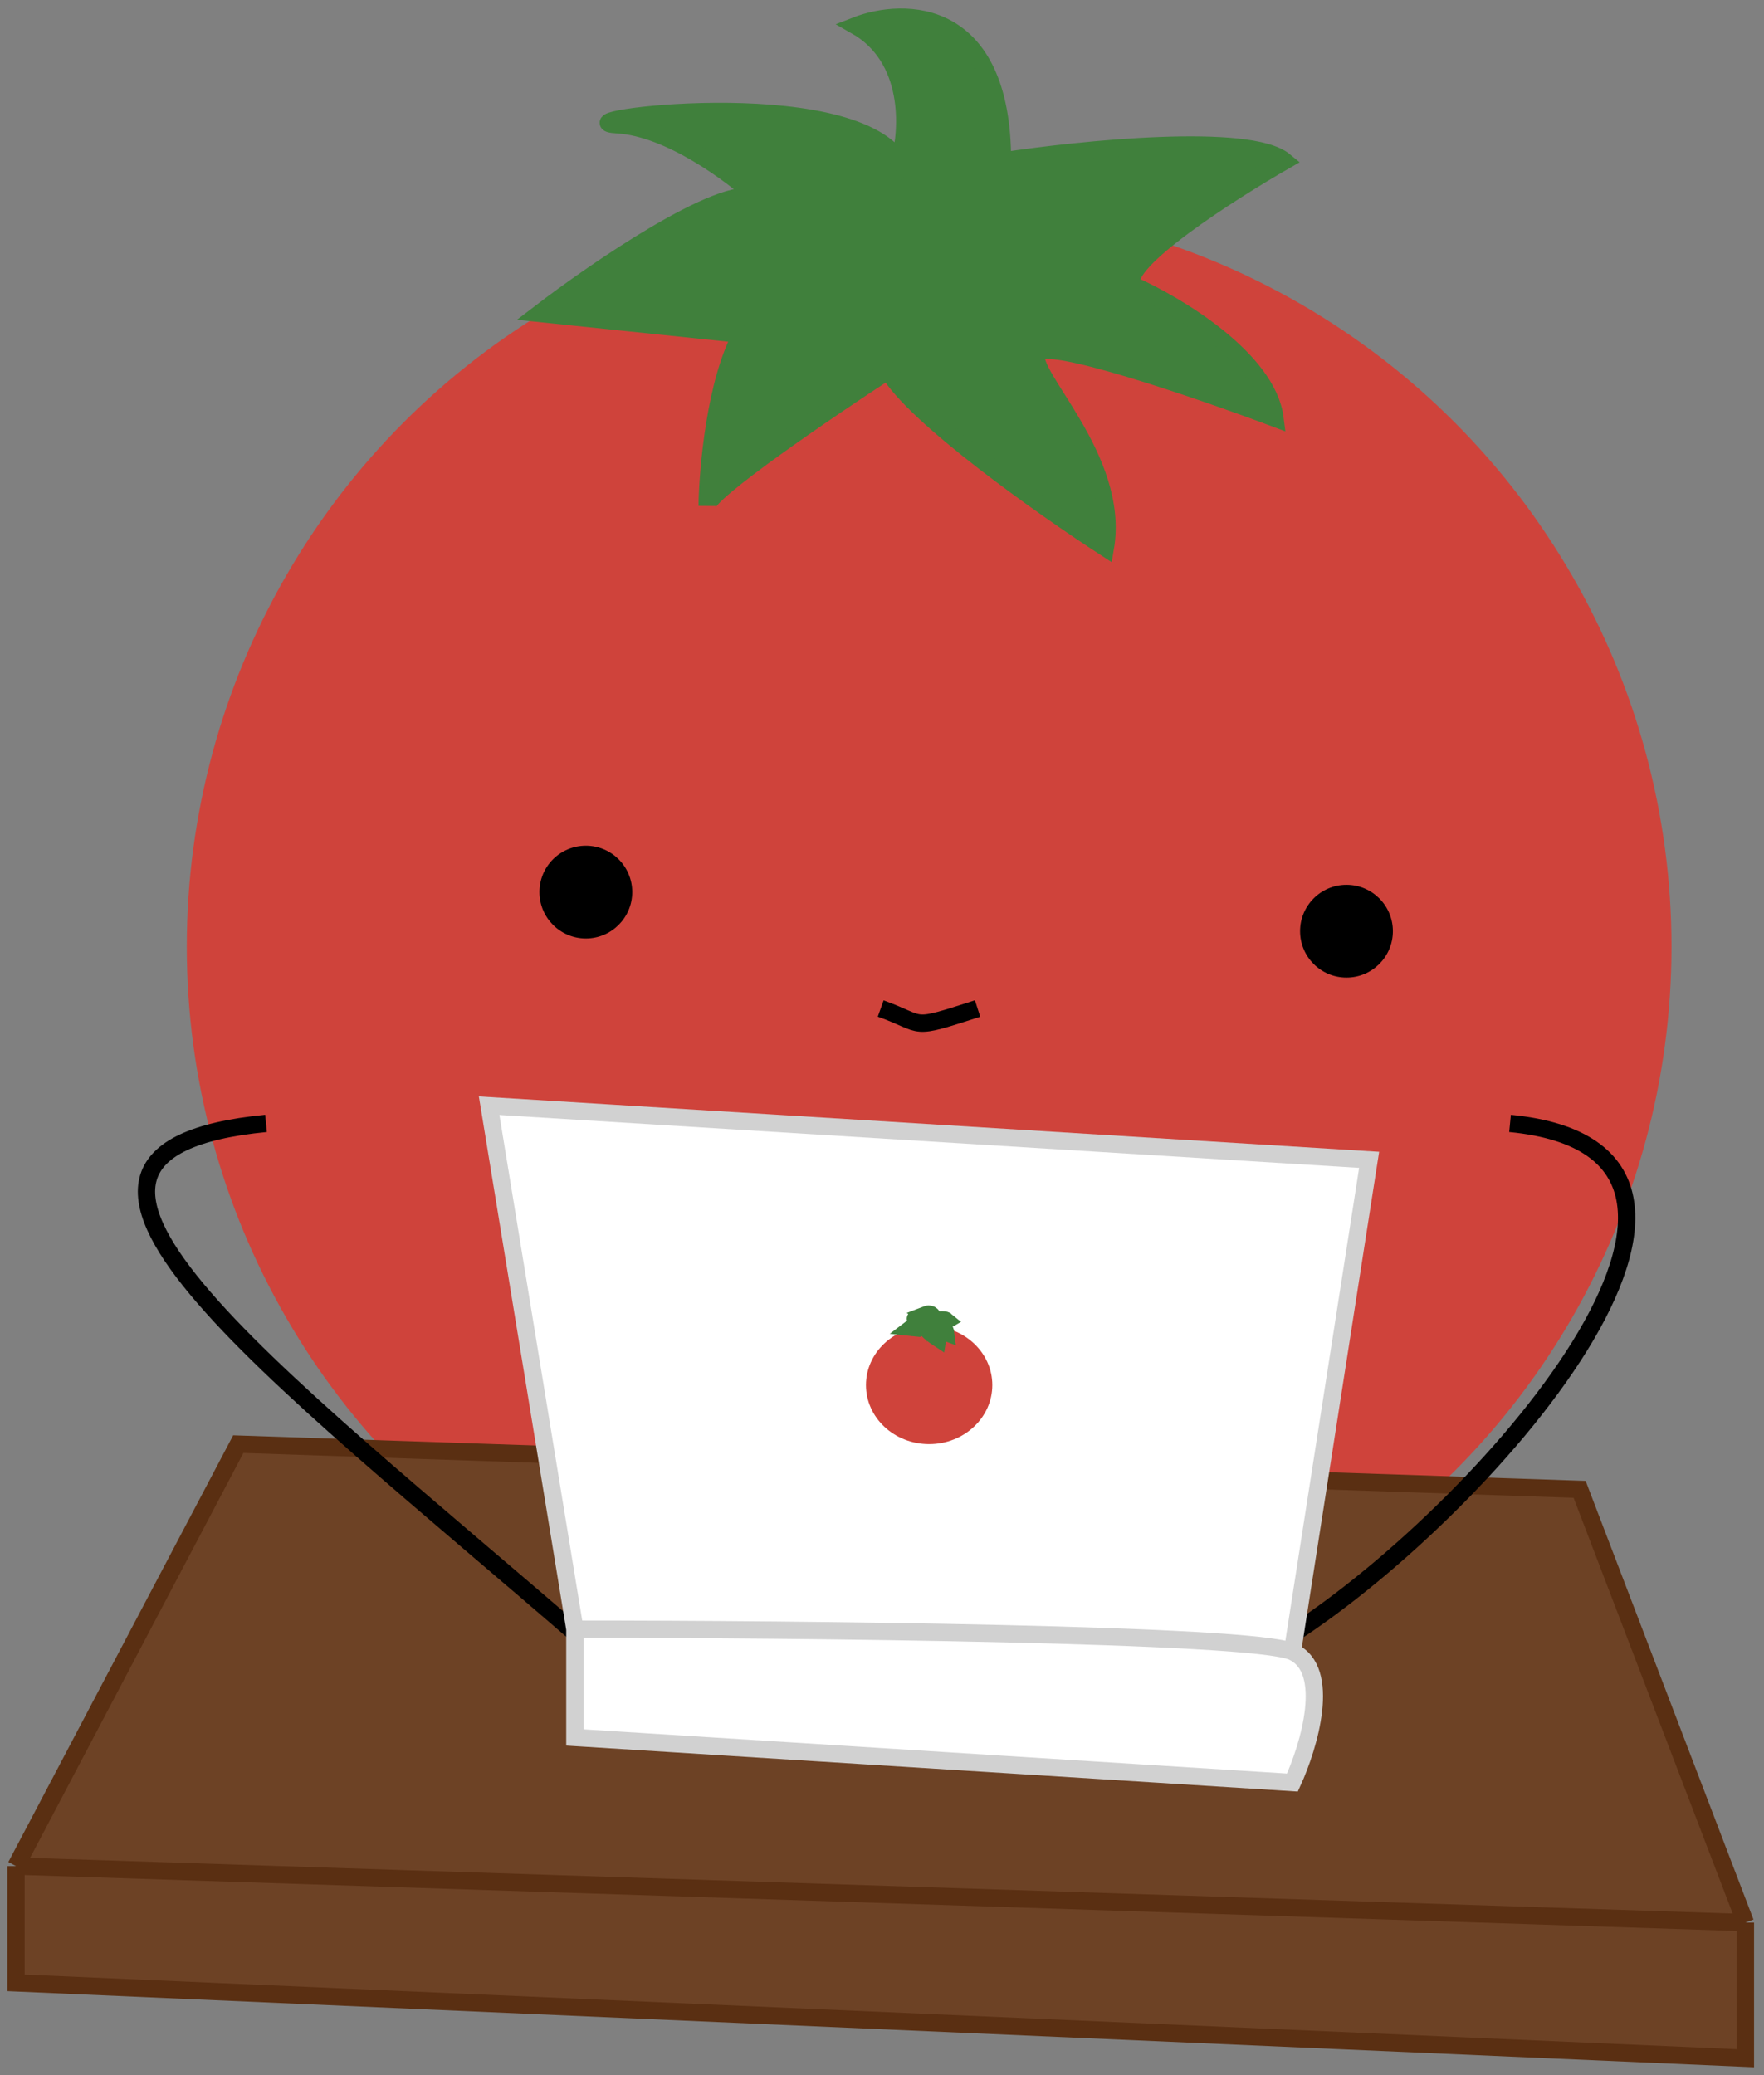 <svg width="102" height="120" viewBox="0 0 102 120" fill="none" xmlns="http://www.w3.org/2000/svg">
<rect x="0" y="0" width="102" height="120" fill="#808080" stroke="none"/>
<circle cx="53.726" cy="54.744" r="42.925" fill="#CF433B"/>
<path d="M42.872 19.337C41.373 22.07 40.925 27.087 40.888 29.254C40.888 28.461 47.867 23.708 51.356 21.431C52.854 24.075 60.354 29.364 63.917 31.678C64.799 26.499 59.4 21.651 59.95 20.439C60.391 19.469 69.316 22.532 73.724 24.185C73.283 20.747 68.031 17.611 65.46 16.472C64.843 15.15 71.079 11.146 74.275 9.31C72.247 7.635 62.558 8.612 57.967 9.31C57.967 0.407 52.311 0.385 49.483 1.487C52.744 3.338 52.531 7.474 52.017 9.31C49.042 4.682 31.963 6.997 35.709 7.217C38.706 7.393 42.321 10.082 43.753 11.404C41.638 10.699 34.498 15.591 31.192 18.125L42.872 19.337Z" fill="#40803C" stroke="#40803C"/>
<circle cx="33.875" cy="51.587" r="2.683" fill="black"/>
<circle cx="77.858" cy="53.849" r="2.683" fill="black"/>
<path d="M50.925 58.321C53.566 59.267 52.512 59.617 56.527 58.321" stroke="black"/>
<path d="M0.925 107.912L13.779 83.511L91.339 86.126L100.925 111.18V119.023L0.925 114.666V107.912Z" fill="#6D4225"/>
<path d="M0.925 107.912L13.779 83.511L91.339 86.126L100.925 111.18M0.925 107.912L100.925 111.18M0.925 107.912V114.666L100.925 119.023V111.18" stroke="#5A2F12"/>
<path d="M87.315 64.965C104.101 66.592 85.656 87.737 74.108 94.898M15.382 64.964C-1.403 66.591 15.382 78.953 33.794 94.897" stroke="black"/>
<path d="M33.241 100.473V94.21L28.283 63.94L79.168 67.071L74.732 95.514C77.029 96.558 75.689 100.994 74.732 103.082L33.241 100.473Z" fill="white"/>
<path d="M33.241 94.21V100.473L74.732 103.082C75.689 100.994 77.029 96.558 74.732 95.514M33.241 94.21C46.115 94.21 72.436 94.471 74.732 95.514M33.241 94.21L28.283 63.94L79.168 67.071L74.732 95.514" stroke="#D1D1D1"/>
<ellipse cx="53.726" cy="80.097" rx="3.653" ry="3.414" fill="#CF433B"/>
<path d="M53.279 76.819C53.212 76.942 53.191 77.169 53.19 77.267C53.19 77.231 53.505 77.016 53.663 76.913C53.731 77.033 54.071 77.272 54.232 77.377C54.272 77.143 54.027 76.923 54.052 76.868C54.072 76.825 54.476 76.963 54.675 77.038C54.656 76.882 54.418 76.74 54.302 76.689C54.274 76.629 54.556 76.448 54.7 76.365C54.609 76.289 54.17 76.333 53.962 76.365C53.962 75.962 53.707 75.961 53.579 76.011C53.726 76.095 53.717 76.282 53.693 76.365C53.559 76.155 52.786 76.26 52.955 76.27C53.091 76.278 53.255 76.4 53.319 76.46C53.224 76.428 52.901 76.649 52.751 76.764L53.279 76.819Z" fill="#40803C" stroke="#40803C"/>
</svg>
